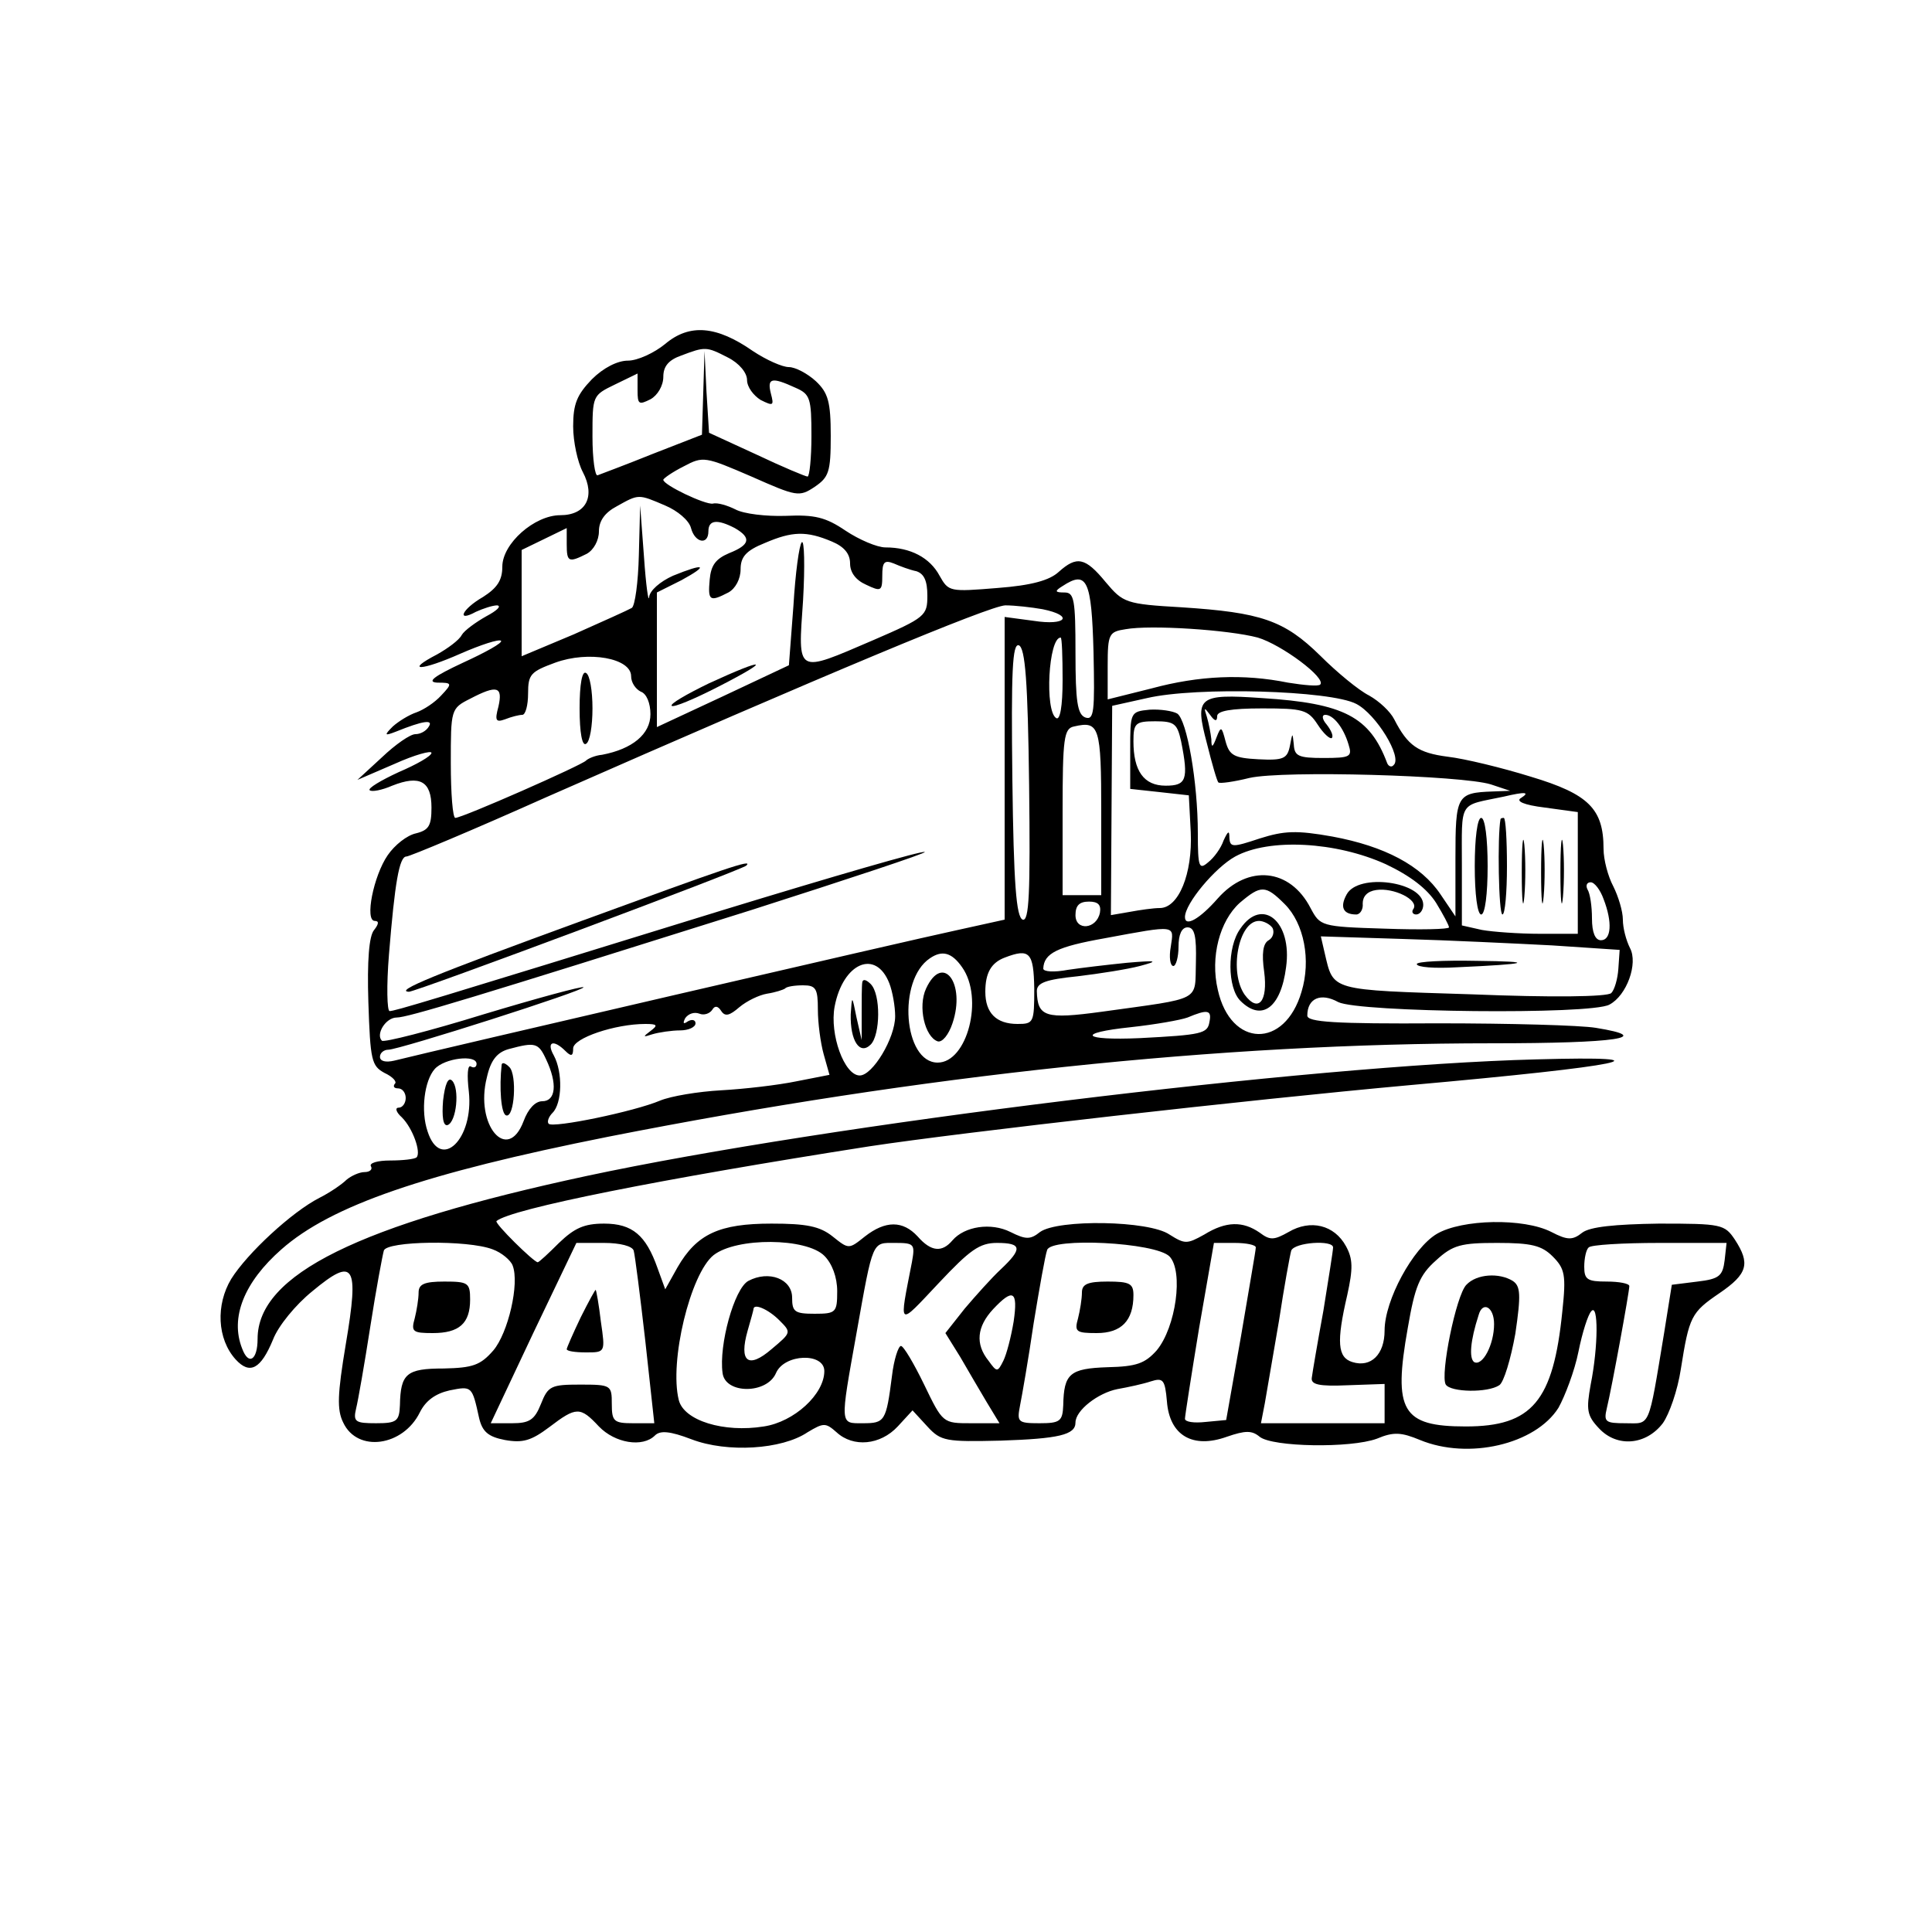 <?xml version="1.0" standalone="no"?>
<!DOCTYPE svg PUBLIC "-//W3C//DTD SVG 20010904//EN"
 "http://www.w3.org/TR/2001/REC-SVG-20010904/DTD/svg10.dtd">
<svg version="1.0" xmlns="http://www.w3.org/2000/svg"
 width="300pt" height="300pt" viewBox="0 0 300 300"
 preserveAspectRatio="xMidYMid meet">
<g transform="translate(0,300) scale(0.1,-0.1)"
fill="#000000" stroke="none">
<path d="M1033 2466 c-17 -14 -43 -26 -58 -26 -16 0 -38 -11 -56 -29 -23 -24
-29 -38 -29 -73 0 -24 7 -56 15 -71 20 -38 5 -67 -35 -67 -40 0 -90 -44 -90
-80 0 -21 -8 -33 -30 -47 -33 -19 -42 -40 -11 -23 11 5 26 10 33 10 7 -1 0 -8
-17 -17 -16 -9 -34 -22 -38 -29 -4 -8 -22 -21 -38 -30 -52 -27 -25 -26 36 1
32 14 60 23 63 20 3 -3 -24 -18 -59 -34 -45 -21 -57 -30 -40 -31 23 0 24 -1 6
-20 -10 -11 -27 -22 -38 -26 -12 -4 -28 -14 -37 -22 -14 -14 -13 -15 5 -8 42
17 58 19 51 8 -4 -7 -13 -12 -21 -12 -8 0 -31 -16 -52 -36 l-38 -35 58 25 c31
14 57 21 57 17 0 -5 -23 -18 -51 -30 -28 -13 -48 -25 -45 -28 3 -3 19 0 35 7
43 17 61 7 61 -34 0 -28 -4 -35 -24 -40 -14 -3 -33 -18 -44 -34 -22 -32 -36
-102 -20 -102 7 0 6 -5 -1 -14 -8 -9 -11 -48 -9 -112 3 -91 5 -99 25 -110 13
-6 20 -14 16 -17 -3 -4 -1 -7 5 -7 7 0 12 -7 12 -15 0 -8 -5 -15 -11 -15 -6 0
-4 -7 5 -15 17 -17 30 -54 23 -62 -3 -3 -22 -5 -41 -5 -20 0 -33 -4 -30 -9 3
-5 -2 -9 -10 -9 -8 0 -21 -6 -28 -12 -7 -7 -26 -20 -42 -28 -43 -22 -112 -86
-137 -126 -24 -40 -22 -93 7 -125 22 -24 39 -15 58 31 8 21 35 54 61 75 65 54
73 42 52 -82 -13 -78 -14 -102 -4 -122 22 -47 93 -37 119 16 9 18 24 29 46 34
35 7 35 7 46 -43 5 -21 14 -29 40 -34 28 -5 41 -1 69 20 42 32 48 32 77 1 25
-26 68 -33 87 -14 8 8 23 7 57 -6 55 -21 140 -16 180 11 25 15 28 15 45 0 26
-24 68 -20 95 9 l23 25 23 -25 c21 -23 29 -24 114 -22 90 3 116 9 116 28 0 19
35 46 65 52 17 3 40 8 52 12 19 6 22 3 25 -31 4 -53 40 -74 93 -55 29 10 39
10 51 0 20 -16 141 -18 182 -3 26 11 38 10 67 -2 75 -31 179 -7 215 50 10 18
25 57 31 87 6 30 15 58 20 63 11 13 11 -54 -1 -114 -7 -39 -6 -48 13 -68 28
-30 73 -26 99 8 10 14 23 51 28 84 13 82 16 88 60 118 44 30 48 46 24 83 -16
24 -21 25 -118 25 -69 -1 -107 -5 -119 -14 -15 -12 -23 -12 -48 1 -43 22 -139
20 -178 -3 -37 -22 -81 -103 -81 -150 0 -37 -21 -58 -50 -49 -23 7 -25 31 -8
104 9 41 9 56 -2 76 -18 33 -55 42 -89 22 -23 -13 -29 -13 -45 -1 -26 18 -52
18 -86 -3 -27 -15 -30 -15 -54 0 -32 22 -173 24 -201 4 -15 -12 -22 -12 -46 0
-30 15 -71 9 -90 -13 -16 -19 -33 -18 -54 6 -23 25 -50 25 -82 0 -25 -20 -25
-20 -50 0 -20 16 -41 20 -95 20 -81 0 -116 -16 -146 -68 l-19 -34 -12 33 c-18
51 -39 69 -83 69 -31 0 -46 -7 -70 -30 -16 -16 -31 -30 -33 -30 -6 0 -68 61
-64 64 23 19 253 65 579 116 145 22 586 72 839 95 336 30 412 46 196 40 -352
-9 -1100 -101 -1474 -181 -354 -76 -511 -153 -511 -253 0 -33 -14 -42 -24 -15
-19 48 3 103 61 154 77 68 222 118 508 175 487 96 948 145 1372 145 193 0 254
9 161 24 -24 4 -134 7 -245 7 -161 -1 -203 2 -203 12 0 27 21 36 48 21 32 -16
392 -20 421 -4 27 14 45 64 32 88 -6 12 -11 31 -11 44 0 13 -7 36 -15 52 -8
15 -15 41 -15 58 0 62 -23 85 -113 112 -45 14 -103 28 -129 31 -46 6 -62 17
-83 58 -6 12 -23 28 -39 37 -16 8 -50 36 -76 62 -56 55 -92 67 -215 75 -87 5
-91 7 -118 39 -32 39 -45 41 -73 16 -14 -13 -42 -21 -95 -25 -74 -6 -76 -6
-90 19 -15 28 -45 44 -84 44 -13 0 -41 12 -62 26 -31 21 -48 25 -93 23 -30 -1
-65 3 -78 10 -12 6 -28 11 -35 9 -12 -2 -77 29 -77 37 0 2 14 12 32 21 30 16
33 15 105 -16 70 -31 74 -32 98 -16 22 15 25 23 25 79 0 53 -4 67 -23 85 -13
12 -32 22 -42 22 -10 0 -35 11 -56 25 -56 39 -98 43 -136 11z m97 -21 c18 -9
30 -24 30 -35 0 -11 10 -24 21 -31 20 -10 21 -9 16 10 -6 24 1 26 38 9 23 -10
25 -16 25 -75 0 -34 -3 -63 -6 -63 -3 0 -39 15 -79 34 l-74 34 -4 64 -3 63 -2
-65 -2 -65 -77 -30 c-42 -17 -80 -31 -85 -33 -4 -2 -8 25 -8 60 0 64 0 64 35
81 l35 17 0 -26 c0 -22 2 -23 20 -14 11 6 20 21 20 35 0 16 8 26 28 33 37 14
39 14 72 -3z m-97 -230 c19 -8 37 -23 40 -35 6 -23 27 -27 27 -5 0 18 14 19
41 5 26 -15 24 -26 -9 -39 -21 -9 -28 -19 -30 -41 -3 -33 0 -35 29 -20 11 6
19 21 19 36 0 19 8 29 38 41 42 18 64 19 104 2 19 -8 28 -19 28 -34 0 -14 9
-26 25 -33 23 -11 25 -10 25 14 0 21 3 25 18 19 9 -4 25 -10 35 -12 12 -4 17
-15 17 -38 0 -31 -3 -34 -84 -69 -121 -52 -117 -54 -109 62 3 53 2 94 -2 90
-4 -4 -10 -48 -13 -99 l-7 -92 -102 -48 -103 -48 0 104 0 105 38 19 c44 24 36
27 -13 7 -20 -9 -36 -23 -37 -33 -1 -10 -5 18 -8 62 l-6 80 -2 -77 c-1 -42 -6
-79 -11 -82 -5 -3 -45 -21 -90 -41 l-81 -34 0 83 0 82 35 17 35 17 0 -25 c0
-28 3 -29 31 -15 11 6 19 21 19 35 0 16 9 29 28 39 34 19 33 19 75 1z m665
-227 c2 -93 1 -107 -13 -102 -12 5 -15 25 -15 100 0 83 -2 94 -17 94 -15 0
-16 2 -3 10 38 25 45 9 48 -102z m-79 66 c49 -10 37 -26 -14 -18 l-45 6 0
-235 0 -235 -77 -17 c-66 -14 -803 -185 -871 -202 -13 -3 -22 -1 -22 6 0 6 6
11 13 11 17 0 308 93 303 97 -2 2 -72 -17 -155 -42 -84 -26 -155 -44 -158 -41
-10 10 6 36 23 36 17 0 119 31 551 167 150 48 271 88 269 90 -2 3 -143 -38
-313 -90 -463 -143 -510 -157 -518 -157 -4 0 -5 39 -1 88 9 111 16 152 27 152
5 0 103 41 217 92 434 191 688 297 713 298 15 0 41 -3 58 -6z m334 -44 c37
-11 107 -63 97 -73 -3 -3 -25 -1 -50 3 -69 14 -138 11 -212 -9 l-68 -17 0 52
c0 50 2 53 28 57 39 7 160 -1 205 -13z m-303 -66 c0 -41 -4 -63 -10 -59 -18
11 -12 125 7 125 2 0 3 -30 3 -66z m-52 -163 c2 -169 0 -212 -10 -209 -10 4
-14 56 -16 217 -2 169 0 212 10 209 10 -4 14 -56 16 -217z m-618 169 c0 -10 7
-20 15 -24 9 -3 15 -18 15 -35 0 -31 -28 -54 -75 -63 -11 -1 -22 -6 -25 -9 -6
-7 -192 -89 -203 -89 -4 0 -7 38 -7 85 0 83 0 85 30 100 42 22 51 19 44 -12
-6 -22 -4 -25 10 -20 10 4 22 7 27 7 5 0 9 15 9 33 0 30 4 34 42 48 52 19 118
7 118 -21z m1126 -43 c31 -16 72 -83 58 -95 -3 -4 -8 -2 -10 3 -27 72 -67 93
-194 101 -100 7 -105 2 -86 -70 8 -32 16 -60 18 -61 2 -2 24 1 48 7 53 12 330
4 375 -10 l30 -10 -27 -1 c-56 -2 -58 -6 -58 -104 l0 -90 -23 34 c-30 45 -87
75 -168 90 -56 10 -75 9 -113 -3 -42 -14 -46 -14 -47 1 0 12 -2 11 -9 -4 -4
-12 -15 -27 -24 -34 -14 -12 -16 -8 -16 45 0 80 -17 176 -32 186 -7 4 -26 7
-43 6 -30 -3 -30 -4 -30 -63 l0 -60 46 -5 45 -5 3 -57 c3 -65 -19 -118 -48
-118 -10 0 -31 -3 -47 -6 l-29 -5 1 162 1 163 54 12 c77 18 285 12 325 -9z
m-216 -19 c0 8 21 12 70 12 63 0 71 -2 86 -25 9 -14 19 -23 22 -21 3 3 -1 12
-8 21 -7 8 -8 15 -2 15 12 0 28 -19 36 -46 6 -19 3 -21 -39 -21 -39 0 -45 3
-46 21 -2 19 -2 19 -6 -2 -4 -20 -10 -23 -49 -21 -38 2 -45 6 -51 28 -6 23 -7
24 -14 6 -6 -16 -8 -17 -8 -3 -1 9 -4 25 -7 35 -5 15 -4 15 5 3 7 -10 11 -11
11 -2z m-180 -149 l0 -129 -30 0 -30 0 0 129 c0 115 2 130 18 133 39 9 42 0
42 -133z m124 110 c12 -60 8 -69 -24 -69 -34 0 -50 23 -50 69 0 28 3 31 34 31
30 0 34 -4 40 -31z m528 -88 c-9 -5 4 -11 37 -15 l51 -7 0 -94 0 -95 -59 0
c-32 0 -73 3 -90 6 l-31 7 0 93 c0 103 -6 92 65 107 34 8 41 7 27 -2z m-210
-103 c38 -18 64 -38 78 -60 11 -18 20 -35 20 -38 0 -3 -45 -4 -100 -2 -99 3
-100 4 -115 32 -32 62 -97 68 -144 15 -28 -32 -51 -45 -51 -29 0 21 47 77 78
94 53 29 157 23 234 -12z m338 -54 c14 -36 12 -64 -4 -64 -9 0 -14 12 -14 34
0 19 -3 39 -7 45 -3 6 -1 11 5 11 6 0 15 -12 20 -26z m-495 -8 c30 -30 41 -87
26 -136 -26 -89 -110 -87 -130 3 -12 51 3 107 34 135 33 28 40 28 70 -2z
m-287 -13 c-5 -26 -38 -29 -38 -4 0 15 6 21 21 21 14 0 19 -5 17 -17z m110
-53 c-3 -16 -1 -30 4 -30 4 0 8 14 8 30 0 19 5 30 14 30 11 0 14 -14 13 -54
-2 -62 12 -55 -146 -77 -88 -12 -100 -8 -101 32 0 13 14 18 63 23 34 4 78 11
97 16 30 8 27 9 -20 5 -30 -3 -72 -8 -92 -11 -21 -4 -38 -3 -38 2 1 24 22 34
95 47 113 21 108 21 103 -13z m592 2 l105 -7 -2 -29 c-1 -16 -6 -33 -11 -38
-6 -6 -93 -7 -216 -2 -223 7 -215 5 -229 64 l-6 26 127 -4 c70 -2 174 -7 232
-10z m-916 -34 c34 -48 8 -148 -38 -148 -53 0 -63 128 -12 162 19 13 34 9 50
-14z m112 -33 c0 -53 -1 -55 -26 -55 -33 0 -50 17 -50 50 0 29 9 45 30 53 39
15 45 8 46 -48z m-225 8 c5 -13 9 -36 9 -51 0 -34 -35 -92 -55 -92 -24 0 -47
64 -39 107 13 68 64 90 85 36z m-111 -41 c0 -20 4 -51 9 -69 l9 -32 -51 -10
c-29 -6 -81 -12 -117 -14 -36 -2 -78 -9 -95 -16 -40 -17 -166 -43 -173 -36 -3
3 0 11 6 17 15 15 16 63 2 89 -12 21 -1 26 18 7 9 -9 12 -8 12 4 0 16 65 38
112 38 19 0 20 -2 8 -11 -12 -9 -12 -10 3 -5 10 3 30 6 43 6 13 0 24 5 24 11
0 5 -5 7 -12 3 -7 -5 -8 -3 -4 5 5 7 14 10 22 7 7 -3 16 0 20 6 4 7 9 6 14 -2
6 -9 13 -7 28 6 12 10 31 19 43 21 13 2 25 6 28 8 2 3 15 5 28 5 20 0 23 -5
23 -38z m608 -19 c-3 -18 -12 -20 -108 -25 -90 -4 -100 8 -14 17 37 4 77 11
88 15 31 13 38 12 34 -7z m-1030 -58 c18 -38 15 -65 -6 -65 -11 0 -22 -12 -29
-31 -25 -66 -76 -6 -57 68 6 27 16 39 34 44 41 11 46 10 58 -16z m-108 -7 c0
-5 -4 -7 -9 -4 -5 3 -6 -14 -3 -39 8 -74 -44 -124 -64 -62 -11 32 -5 79 11 97
15 17 65 23 65 8z m25 -288 c14 -5 28 -17 31 -25 11 -28 -7 -105 -30 -132 -20
-23 -32 -27 -77 -28 -58 0 -67 -8 -68 -57 -1 -25 -5 -28 -37 -28 -32 0 -36 2
-31 23 3 12 13 69 22 127 9 58 19 111 21 118 4 15 130 17 169 2z m219 -2 c2
-7 10 -70 18 -140 l14 -128 -33 0 c-30 0 -33 3 -33 30 0 29 -1 30 -49 30 -45
0 -50 -2 -61 -30 -10 -25 -18 -30 -45 -30 l-33 0 66 140 67 140 43 0 c25 0 44
-5 46 -12z m296 -8 c12 -12 20 -33 20 -55 0 -33 -2 -35 -35 -35 -31 0 -35 3
-35 25 0 29 -36 43 -68 26 -22 -12 -46 -100 -40 -143 4 -33 69 -33 83 0 13 30
75 32 75 3 0 -36 -47 -79 -94 -86 -62 -10 -124 9 -132 41 -15 60 18 196 54
225 36 28 144 27 172 -1z m136 -10 c-20 -103 -23 -101 42 -32 48 51 63 62 90
62 39 0 40 -9 6 -41 -14 -13 -39 -41 -56 -61 l-30 -38 23 -37 c12 -21 31 -53
41 -70 l20 -33 -44 0 c-44 0 -44 0 -73 60 -16 33 -32 60 -36 60 -4 0 -11 -21
-14 -47 -9 -70 -11 -73 -45 -73 -36 0 -36 -5 -10 140 26 146 24 140 60 140 30
0 31 -2 26 -30z m400 9 c22 -23 10 -110 -20 -146 -18 -20 -31 -25 -76 -26 -59
-2 -68 -10 -69 -59 -1 -25 -5 -28 -37 -28 -34 0 -35 2 -30 28 3 15 13 72 21
127 9 55 18 106 21 114 6 20 168 12 190 -10z m134 14 c0 -5 -11 -66 -23 -138
l-23 -130 -32 -3 c-18 -2 -32 0 -32 5 0 4 10 68 22 141 l23 132 32 0 c18 0 33
-3 33 -7z m120 0 c0 -5 -7 -48 -15 -98 -9 -49 -17 -96 -18 -104 -2 -11 11 -14
56 -12 l57 2 0 -30 0 -31 -96 0 -96 0 6 31 c3 17 13 75 22 128 8 53 17 102 19
109 5 13 65 17 65 5z m341 -14 c19 -19 21 -29 15 -85 -14 -140 -47 -179 -150
-179 -99 0 -113 24 -90 153 11 64 18 82 44 105 26 24 39 27 95 27 53 0 69 -4
86 -21z m267 -6 c-3 -24 -8 -29 -42 -33 l-40 -5 -12 -75 c-25 -151 -21 -140
-60 -140 -31 0 -34 2 -29 23 8 33 35 181 35 190 0 4 -16 7 -35 7 -30 0 -35 3
-35 23 0 13 3 27 7 30 3 4 53 7 110 7 l104 0 -3 -27z m-1104 -95 c-4 -24 -11
-51 -16 -61 -9 -18 -10 -18 -23 0 -21 26 -18 53 7 80 31 33 39 29 32 -19z
m-364 2 c19 -19 19 -19 -12 -45 -36 -31 -51 -20 -37 29 5 17 9 32 9 33 0 10
23 0 40 -17z"/>
<path d="M1101 1939 c-35 -17 -61 -32 -58 -35 3 -3 36 11 73 30 84 43 74 46
-15 5z"/>
<path d="M903 1570 c-230 -84 -291 -109 -268 -110 11 0 517 189 524 196 11 11
-32 -4 -256 -86z"/>
<path d="M900 1900 c0 -38 4 -59 10 -55 6 3 10 28 10 55 0 27 -4 52 -10 55 -6
4 -10 -17 -10 -55z"/>
<path d="M2290 1655 c0 -43 4 -75 10 -75 6 0 10 32 10 75 0 43 -4 75 -10 75
-6 0 -10 -32 -10 -75z"/>
<path d="M2330 1728 c-5 -26 -3 -148 3 -148 4 0 7 34 7 75 0 41 -2 75 -5 75
-3 0 -5 -1 -5 -2z"/>
<path d="M2363 1645 c0 -44 2 -61 4 -37 2 23 2 59 0 80 -2 20 -4 1 -4 -43z"/>
<path d="M2393 1645 c0 -44 2 -61 4 -37 2 23 2 59 0 80 -2 20 -4 1 -4 -43z"/>
<path d="M2423 1645 c0 -44 2 -61 4 -37 2 23 2 59 0 80 -2 20 -4 1 -4 -43z"/>
<path d="M2091 1611 c-11 -20 -5 -31 15 -31 6 0 11 8 10 17 0 11 7 19 21 21
27 4 66 -15 58 -29 -4 -5 -1 -9 4 -9 6 0 11 7 11 15 0 36 -101 50 -119 16z"/>
<path d="M1926 1558 c-21 -29 -20 -92 0 -112 33 -33 63 -11 71 52 10 71 -37
110 -71 60z m50 1 c3 -6 1 -15 -6 -19 -9 -5 -11 -21 -7 -49 6 -46 -9 -64 -30
-36 -25 35 -10 115 22 115 7 0 17 -5 21 -11z"/>
<path d="M2200 1503 c0 -5 28 -7 62 -5 113 5 125 9 31 10 -51 1 -93 -1 -93 -5z"/>
<path d="M1438 1465 c-13 -28 -2 -75 18 -82 7 -2 17 10 23 28 21 62 -15 110
-41 54z"/>
<path d="M1339 1475 c-1 -6 -1 -28 -1 -50 l0 -40 -8 35 c-7 35 -7 35 -9 5 -1
-41 14 -64 31 -47 15 15 16 78 0 94 -7 7 -12 8 -13 3z"/>
<path d="M779 1347 c-4 -36 -1 -77 7 -79 13 -4 17 63 5 75 -6 6 -11 8 -12 4z"/>
<path d="M688 1291 c-2 -25 0 -40 7 -38 14 5 19 57 7 69 -6 6 -11 -5 -14 -31z"/>
<path d="M650 993 c0 -10 -3 -28 -6 -40 -6 -21 -3 -23 28 -23 41 0 58 15 58
52 0 26 -3 28 -40 28 -31 0 -40 -4 -40 -17z"/>
<path d="M902 955 c-12 -25 -22 -48 -22 -50 0 -3 13 -5 30 -5 30 0 30 0 23 48
-3 26 -7 48 -8 49 0 2 -11 -18 -23 -42z"/>
<path d="M1680 993 c0 -10 -3 -28 -6 -40 -6 -21 -3 -23 29 -23 38 0 57 19 57
59 0 18 -6 21 -40 21 -31 0 -40 -4 -40 -17z"/>
<path d="M2277 1005 c-16 -16 -41 -140 -32 -155 8 -12 65 -13 83 -1 7 4 18 41
25 80 9 61 8 74 -4 82 -21 13 -56 11 -72 -6z m43 -61 c0 -32 -18 -66 -31 -59
-8 6 -6 33 7 73 6 22 24 13 24 -14z"/>
</g>
</svg>
